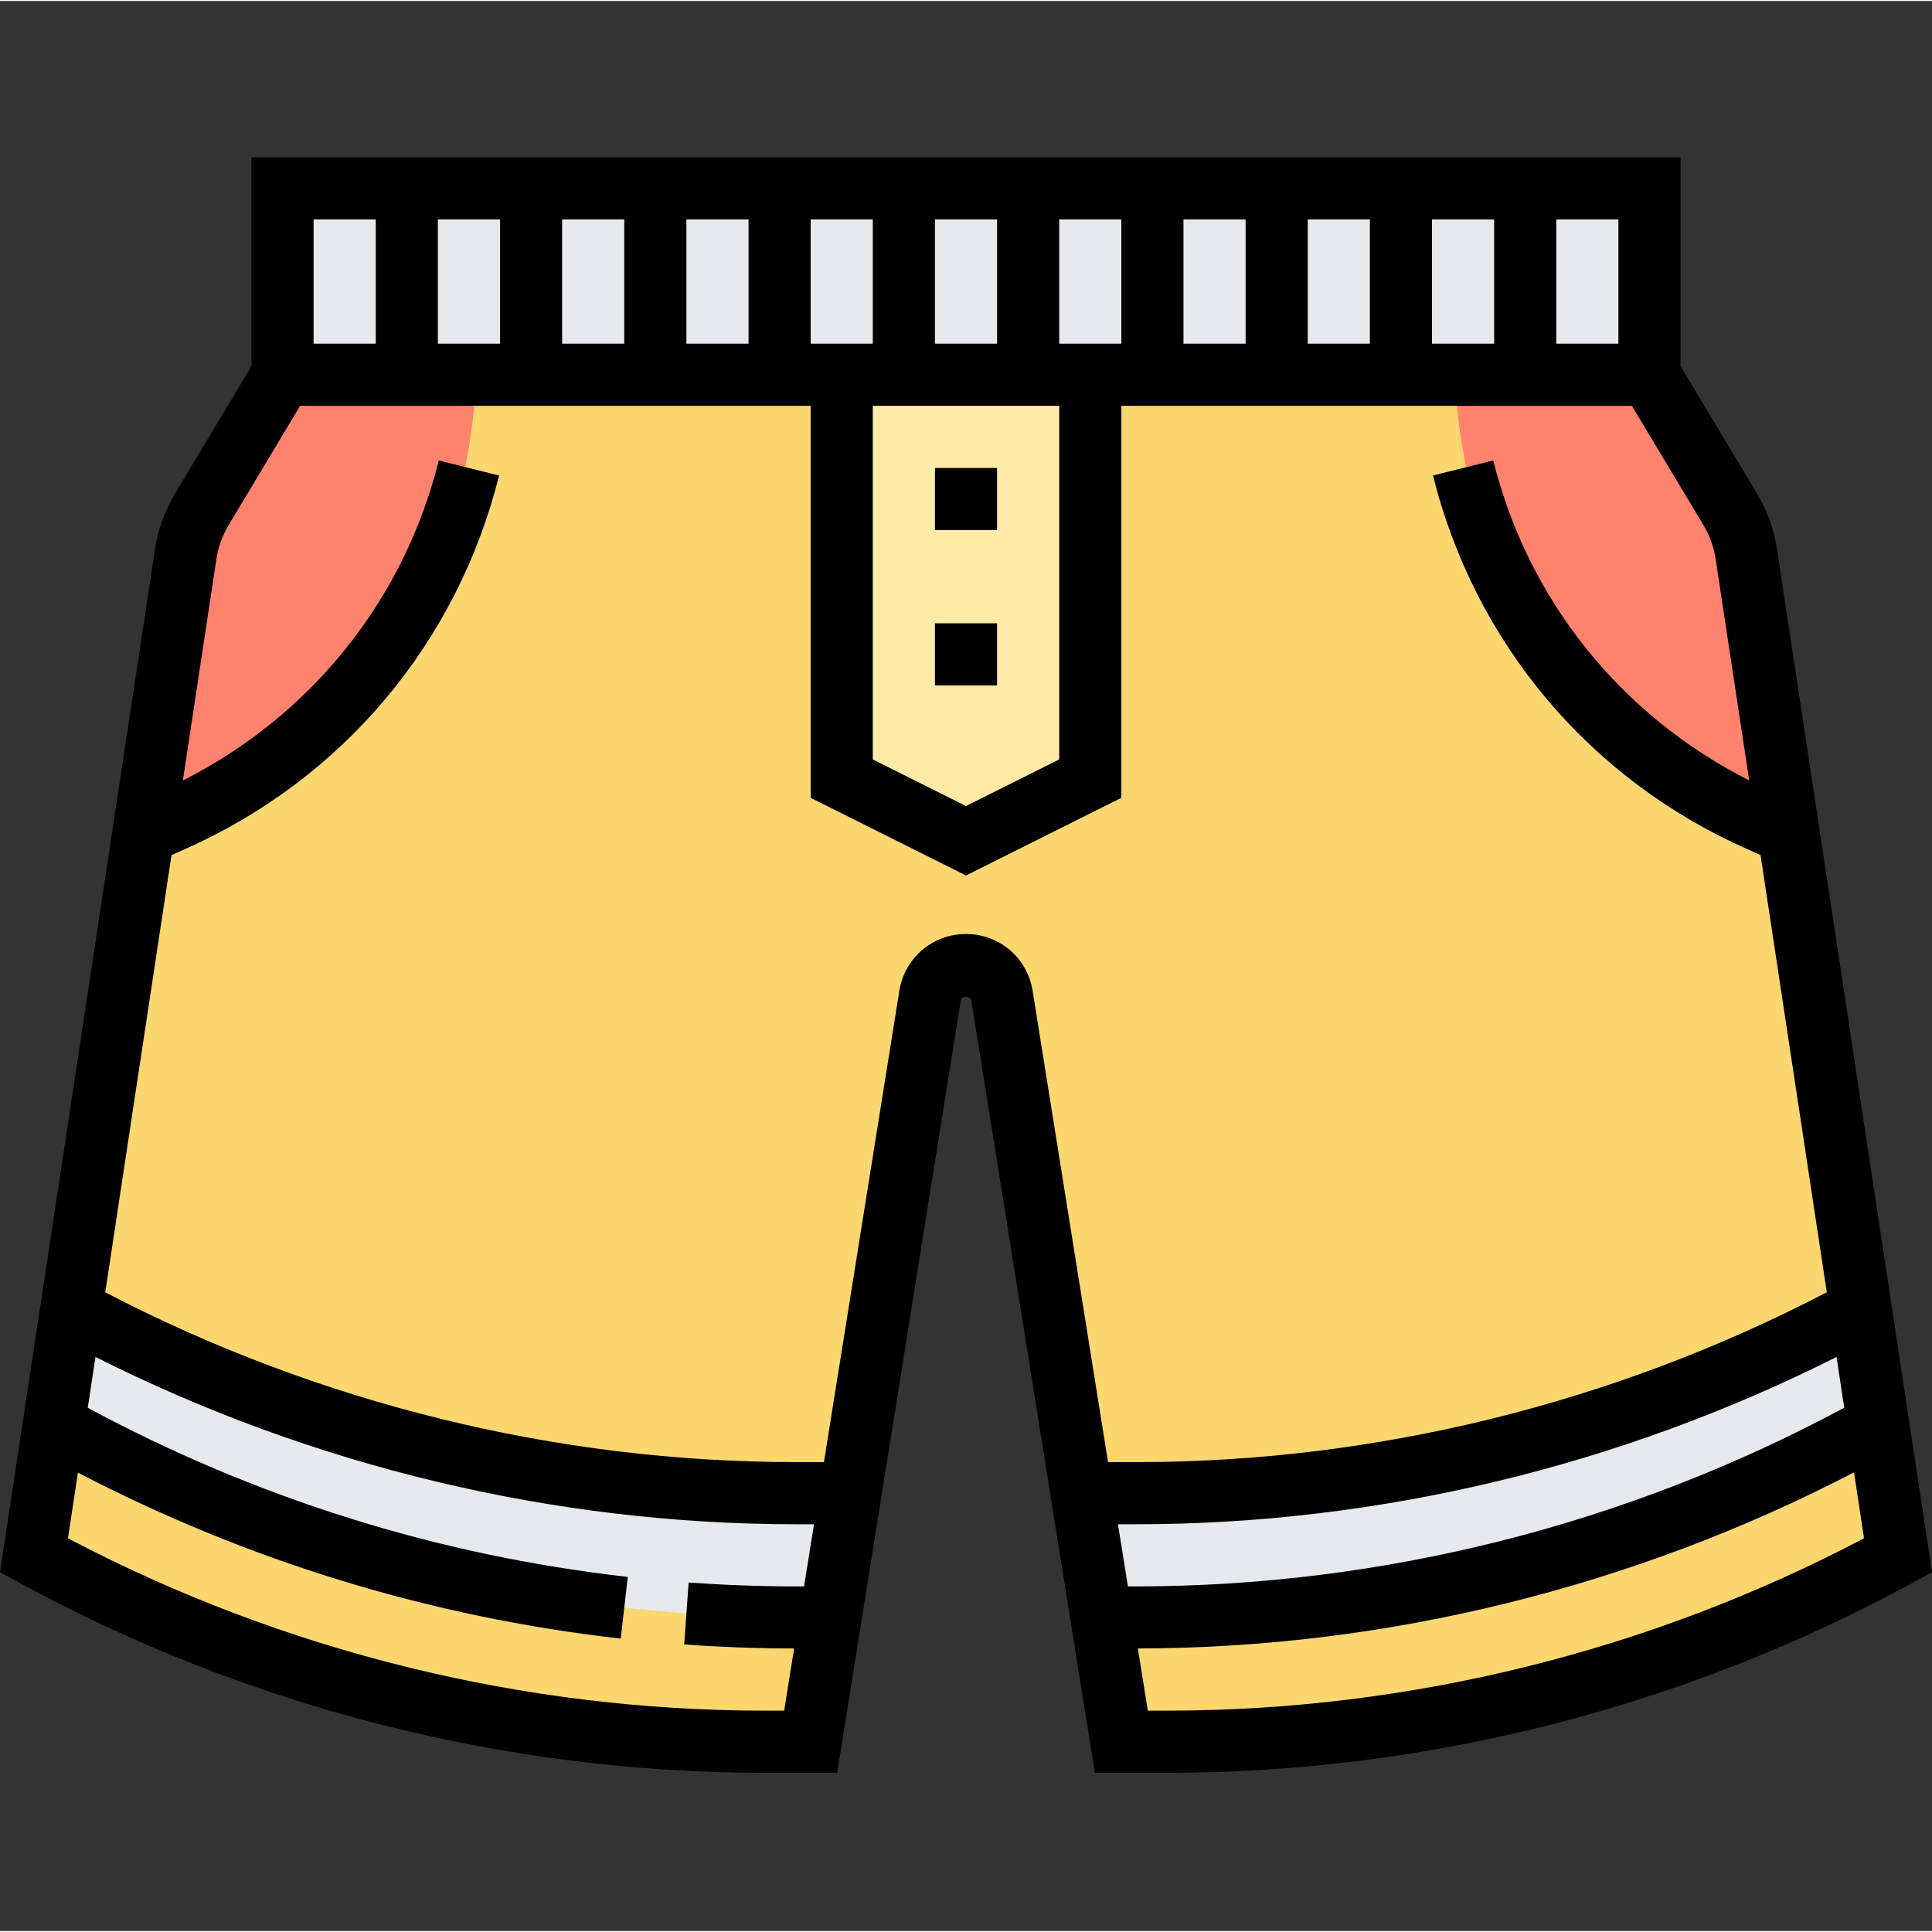 <svg height="497pt" viewBox="0 -40 497.504 497" width="497pt" xmlns="http://www.w3.org/2000/svg"><rect x="0" y="-40" width="497.504" height="497" fill="#333333" stroke="none"/><path d="m449.695 102.5c-.625-4.129-2.047-8.098-4.191-11.672l-20.75-34.574v-16h-352v16l-20.754 34.574c-2.152 3.574-3.566 7.543-4.191 11.672l-39.055 257.754c57.742 31.504 122.469 48 188.238 48h11.762l30.734-192.105c.727-4.543 4.656-7.895 9.266-7.895 4.605 0 8.535 3.352 9.262 7.895l30.738 192.105h11.758c65.777 0 130.496-16.496 188.242-48zm0 0" fill="#fcd770"/><path d="m216.754 40.234v120.02l32 16 32-16v-120.02zm0 0" fill="#ffeaa7"/><g fill="#e6e9ed"><path d="m72.754 8.254h352v48h-352zm0 0"/><path d="m213.871 376.254 5.168-32.258-2.285.258h-11.762c-65.184 0-129.32-16.25-186.664-47.203l-4.512 29.793 2.938 1.41c44.727 24.398 93.645 39.797 144 45.504l16 1.484c9.383.664 18.797 1.012 28.238 1.012zm0 0"/><path d="m283.633 376.254h8.871c65.777 0 130.496-16.496 188.238-48l2.891-1.738-4.457-29.465c-57.344 30.953-121.488 47.203-186.664 47.203h-11.758l-2.289-.305zm0 0"/></g><path d="m122.574 56.254h-49.82l-20.754 34.574c-2.152 3.574-3.566 7.543-4.191 11.672l-10.992 72.559c48.887-17.16 84.23-63.629 85.758-118.805zm0 0" fill="#ff826e"/><path d="m374.742 56.254h49.824l20.754 34.574c2.152 3.574 3.566 7.543 4.191 11.672l10.992 72.559c-48.895-17.16-84.238-63.629-85.762-118.805zm0 0" fill="#ff826e"/><path d="m467.895 169.188.113-.246-.16-.074-10.238-67.566c-.785-5.184-2.555-10.09-5.25-14.594l-19.605-32.672v-53.781h-368v53.781l-19.609 32.68c-2.695 4.496-4.465 9.402-5.25 14.586l-10.238 67.566-.16.074.113.246-29.609 195.41 4.922 2.68c58.734 32.039 125.148 48.977 192.07 48.977h18.582l31.816-198.832c.219-1.348 2.512-1.348 2.738 0l31.801 198.832h18.582c66.922 0 133.336-16.938 192.074-48.977l4.918-2.68zm7.008 153.055c-55.902 30.074-118.895 46.012-182.391 46.012h-2.062l-2.562-16h4.625c62.559 0 124.594-14.977 180.41-43.082zm-362.148-273.988v-32h16v32zm32-32h16v32h-16zm32 0h16v32h-16zm80 32h-16v-32h16zm16-32h16v32h-16zm-48 32h-16v-32h16zm0 16h48v91.055l-24 12-24-12zm80-48h16v32h-16zm32 0h16v32h-16zm32 0h16v32h-16zm32 0h16v32h-16zm-320 0h16v32h-16zm116.238 384c-62.383 0-124.32-15.328-179.488-44.387l2.559-16.91c43.73 22.742 90.691 37.184 139.785 42.742l1.809-15.887c-48.953-5.543-95.711-20.223-139.055-43.543l1.984-13.098c55.812 28.105 117.848 43.082 180.406 43.082h4.625l-2.562 16h-2.062c-9.145 0-18.449-.34-27.664-.992l-1.145 15.949c9.426.672 18.953 1.016 28.312 1.031l-2.566 16.012zm51.762-200c-8.586 0-15.809 6.148-17.168 14.629l-19.418 121.371h-7.176c-61.816 0-123.105-15.195-177.887-43.73l17.062-112.59 3.551-1.578c40.578-18.031 70.023-53.078 80.801-96.16l-15.52-3.879c-9.031 36.121-32.961 65.711-65.91 82.414l8.637-57.023c.473-3.109 1.531-6.055 3.152-8.75l18.402-30.703h131.473v100.941l40 20 40-20v-100.941h131.469l18.418 30.688c1.617 2.695 2.672 5.648 3.152 8.758l8.641 57.023c-32.953-16.703-56.891-46.293-65.914-82.414l-15.52 3.879c10.77 43.082 40.215 78.129 80.801 96.16l3.551 1.578 17.062 112.59c-54.797 28.543-116.086 43.738-177.902 43.738h-7.184l-19.418-121.371c-1.352-8.48-8.574-14.629-17.156-14.629zm51.758 200h-4.945l-2.559-16.02c64.07-.078 127.602-15.824 184.418-45.344l2.574 16.977c-55.168 29.059-117.098 44.387-179.488 44.387zm0 0"/><path d="m240.754 80.254h16v16h-16zm0 0"/><path d="m240.754 120.254h16v16h-16zm0 0"/></svg>